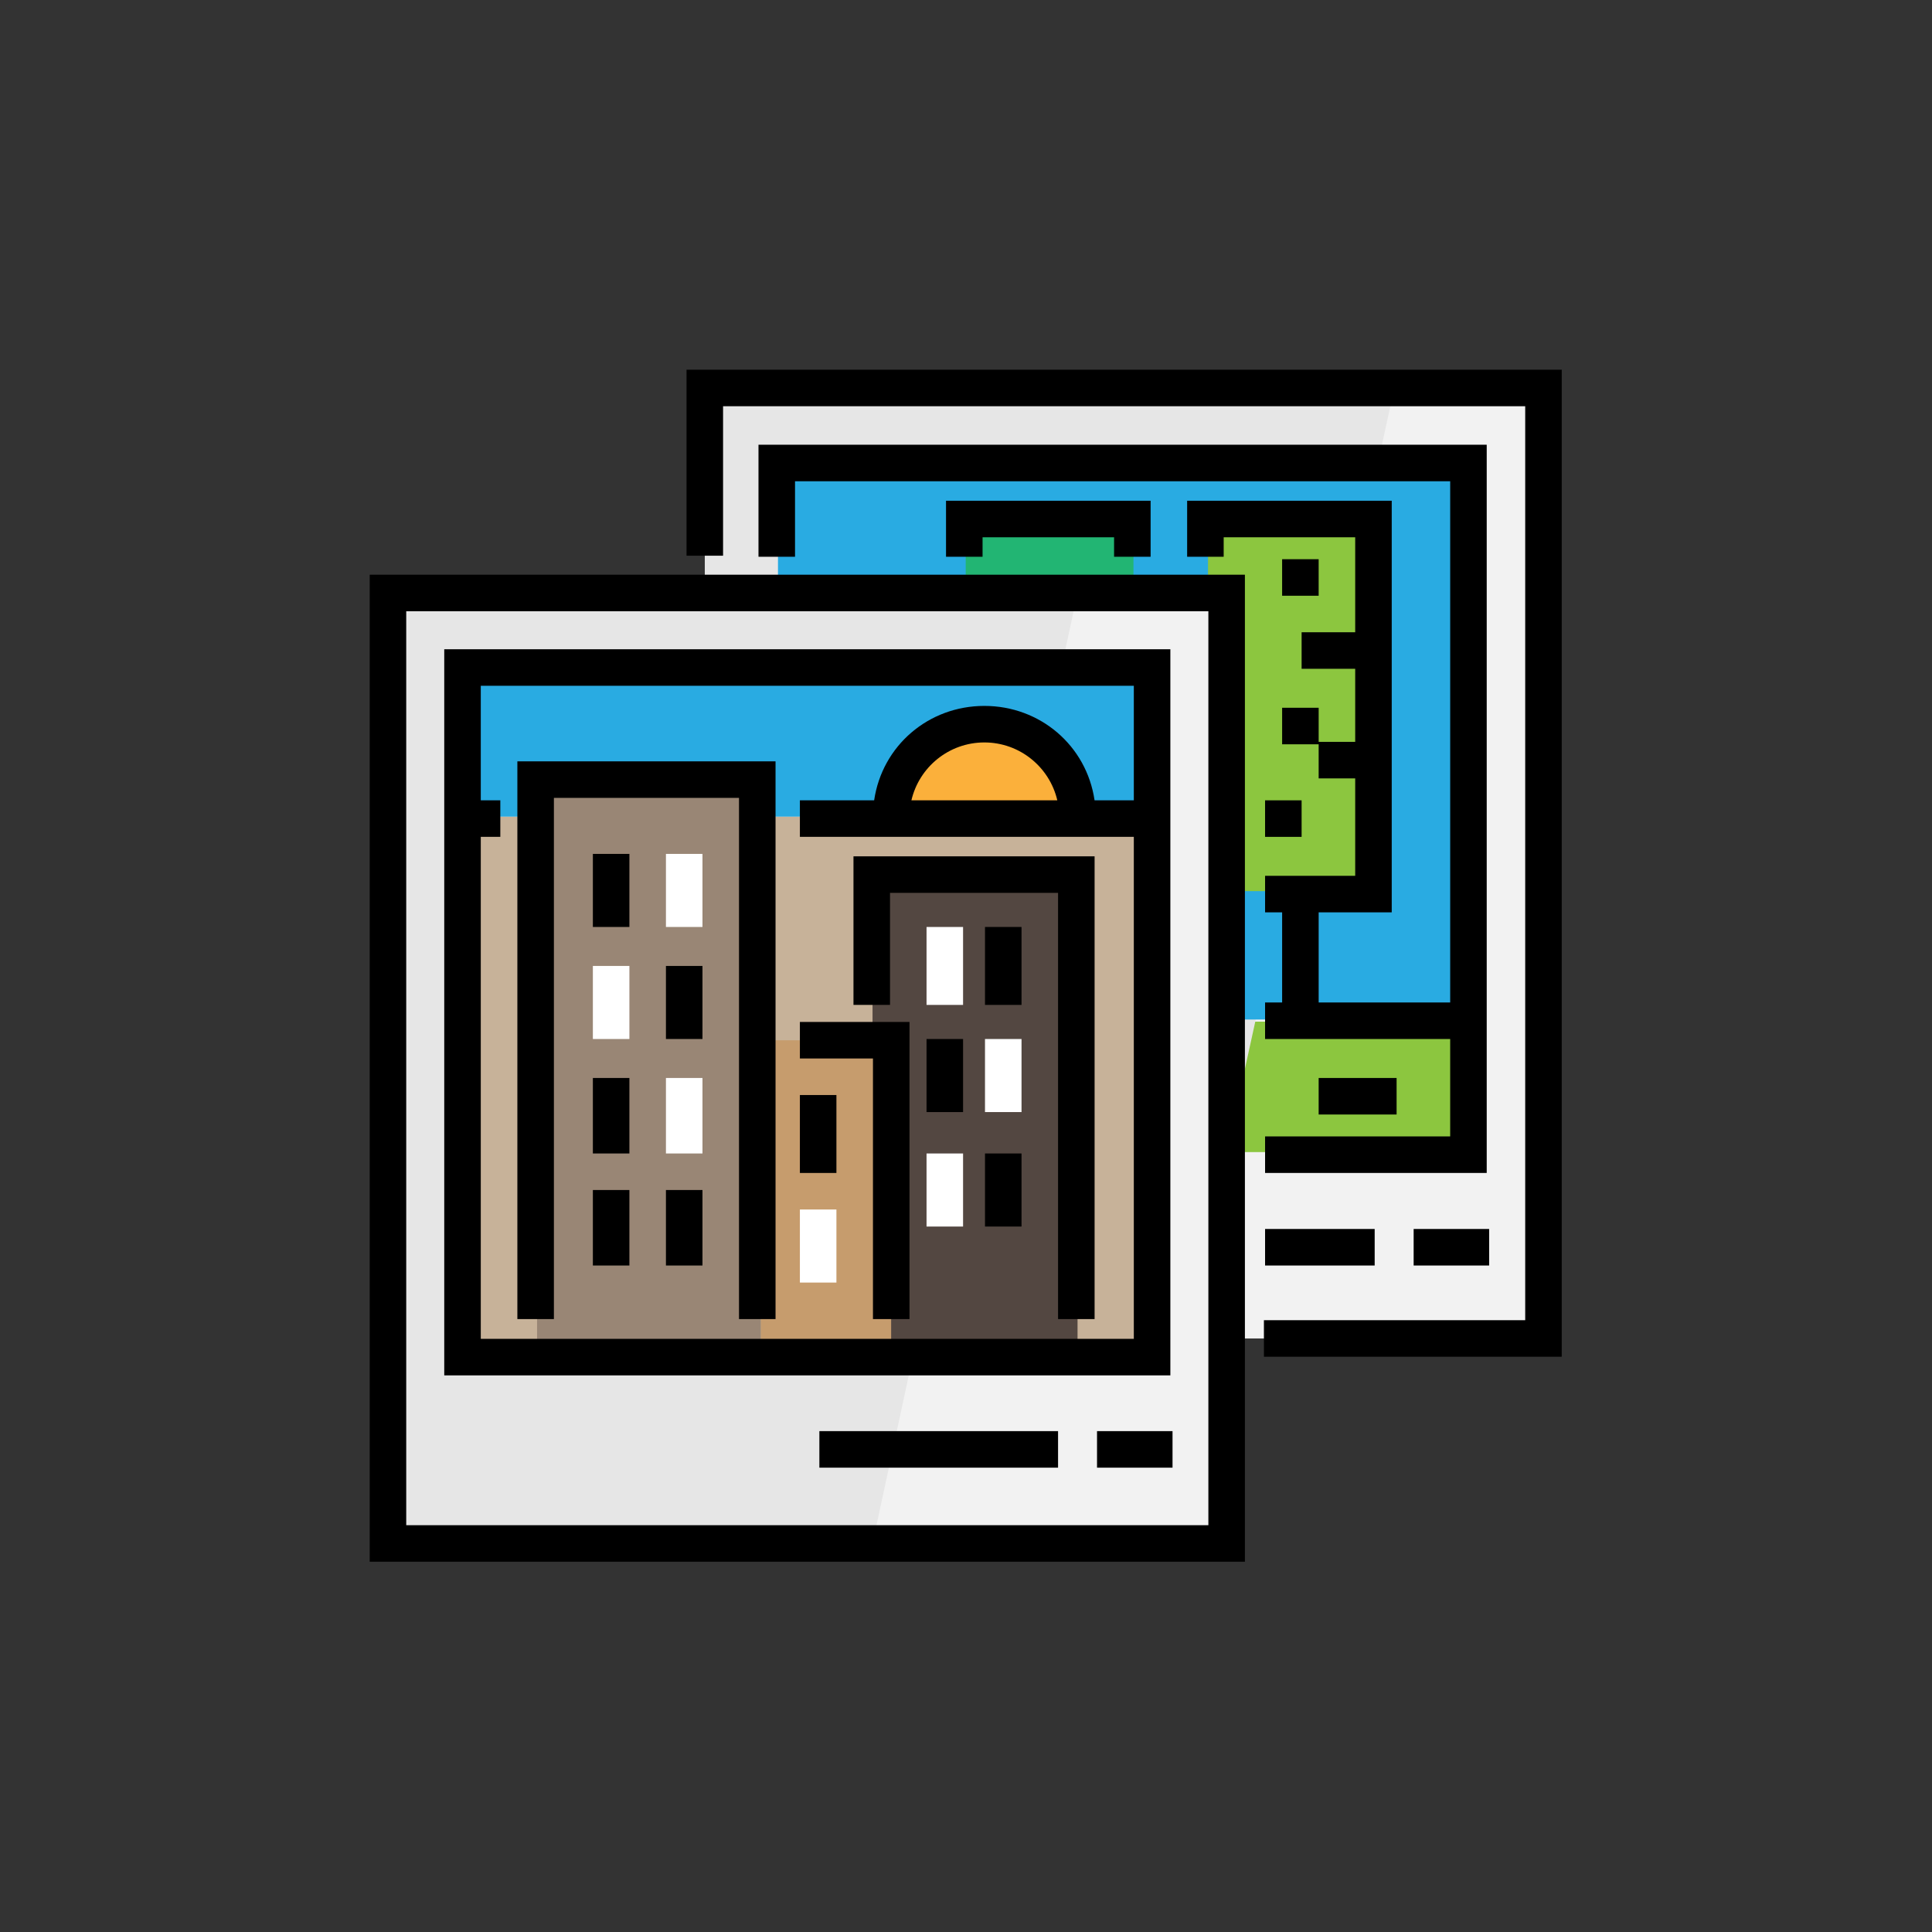 <?xml version="1.0"?>
<svg xmlns="http://www.w3.org/2000/svg" xmlns:xlink="http://www.w3.org/1999/xlink" version="1.1" id="Layer_1" x="0px" y="0px" viewBox="0 0 512 512" style="enable-background:new 0 0 512 512;" xml:space="preserve" width="512px" height="512px" class=""><rect x="0" y="0" width="512" height="512" fill="#333333" stroke="none"/><g transform="matrix(0.617 0 0 0.617 97.974 97.974)"><rect x="143.933" y="7.846" style="fill:#F2F2F2;" width="360.225" height="408.251" data-original="#F2F2F2"/><rect x="368.071" y="280.02" style="fill:#8CC63F;" width="104.066" height="56.029" data-original="#8CC63F"/><polygon style="fill:#E6E6E6;" points="368.07,336.049 368.07,95.9 143.93,95.9 143.93,7.846 440.115,7.846 " data-original="#E6E6E6"/><polygon style="fill:#29ABE2;" points="368.07,39.548 175.36,39.548 175.36,96.037 367.843,96.037 367.843,279.105 472.453,279.105   472.453,95.9 472.453,39.548 " data-original="#29ABE2" class=""/><rect x="360.068" y="63.875" style="fill:#8CC63F;" width="72.045" height="160.095" data-original="#8CC63F"/><rect x="7.846" y="95.896" style="fill:#F2F2F2;" width="360.225" height="408.251" data-original="#F2F2F2"/><rect x="256.002" y="63.875" style="fill:#22B573;" width="72.045" height="32.02" data-original="#22B573"/><polygon style="fill:#E6E6E6;" points="215.975,504.154 7.846,504.154 7.846,95.9 304.031,95.9 " data-original="#E6E6E6"/><rect x="39.867" y="191.959" style="fill:#C7B299;" width="296.182" height="232.14" data-original="#C7B299"/><rect x="215.978" y="215.978" style="fill:#534741;" width="88.05" height="208.132" data-original="#534741"/><rect x="167.941" y="288.023" style="fill:#C69C6D;" width="56.029" height="136.087" data-original="#C69C6D"/><rect x="39.867" y="127.917" style="fill:#29ABE2;" width="296.182" height="64.042" data-original="#29ABE2" class=""/><rect x="71.889" y="175.954" style="fill:#998675;" width="96.063" height="248.156" data-original="#998675"/><path style="fill:#FBB03B;" d="M223.981,191.96c0-22.105,17.92-40.025,40.025-40.025c22.105,0,40.025,17.92,40.025,40.025" data-original="#FBB03B"/><path d="M375.915,512H0.001V88.054h375.915V512z M15.692,496.309h344.532V103.746H15.692V496.309z" data-original="#000000"/><polygon points="511.999,423.945 384.08,423.945 384.08,408.253 496.308,408.253 496.308,15.691 151.776,15.691 151.776,79.891   136.085,79.891 136.085,0 511.999,0 " data-original="#000000"/><polygon points="174.314,407.775 158.623,407.775 158.623,183.91 79.119,183.91 79.119,407.775 63.428,407.775 63.428,168.218   174.314,168.218 " data-original="#000000"/><rect x="95.855" y="207.975" width="15.691" height="31.383" data-original="#000000"/><g>
	<rect x="127.238" y="207.975" style="fill:#FFFFFF" width="15.692" height="31.383" data-original="#FFFFFF" class="active-path"/>
	<rect x="95.855" y="256.096" style="fill:#FFFFFF" width="15.691" height="31.383" data-original="#FFFFFF" class="active-path"/>
</g><rect x="127.238" y="256.096" width="15.692" height="31.383" data-original="#000000"/><rect x="95.855" y="304.216" width="15.691" height="32.429" data-original="#000000"/><rect x="127.238" y="304.216" style="fill:#FFFFFF" width="15.692" height="32.429" data-original="#FFFFFF" class="active-path"/><rect x="95.855" y="352.337" width="15.691" height="32.429" data-original="#000000"/><rect x="127.238" y="352.337" width="15.692" height="32.429" data-original="#000000"/><polygon points="231.85,407.775 216.158,407.775 216.158,295.842 184.775,295.842 184.775,280.151 231.85,280.151 " data-original="#000000"/><rect x="184.773" y="311.539" width="15.691" height="33.475" data-original="#000000"/><rect x="184.773" y="360.706" style="fill:#FFFFFF" width="15.691" height="31.383" data-original="#FFFFFF" class="active-path"/><polygon points="311.353,407.775 295.662,407.775 295.662,224.707 223.481,224.707 223.481,272.828 207.789,272.828   207.789,209.016 311.353,209.016 " data-original="#000000"/><rect x="239.17" y="239.358" style="fill:#FFFFFF" width="15.691" height="33.475" data-original="#FFFFFF" class="active-path"/><rect x="264.277" y="239.358" width="15.691" height="33.475" data-original="#000000"/><rect x="239.17" y="287.479" width="15.691" height="31.383" data-original="#000000"/><g>
	<rect x="264.277" y="287.479" style="fill:#FFFFFF" width="15.691" height="31.383" data-original="#FFFFFF" class="active-path"/>
	<rect x="239.17" y="336.645" style="fill:#FFFFFF" width="15.691" height="31.383" data-original="#FFFFFF" class="active-path"/>
</g><rect x="264.277" y="336.645" width="15.691" height="31.383" data-original="#000000"/><polygon points="479.775,345.009 384.58,345.009 384.58,329.317 464.084,329.317 464.084,47.917 182.683,47.917 182.683,80.346   166.992,80.346 166.992,32.225 479.775,32.225 " data-original="#000000"/><rect x="193.142" y="455.901" width="102.518" height="15.691" data-original="#000000"/><rect x="312.397" y="455.901" width="32.429" height="15.691" data-original="#000000"/><rect x="448.39" y="369.074" width="32.429" height="15.691" data-original="#000000"/><rect x="384.578" y="369.074" width="47.074" height="15.691" data-original="#000000"/><path d="M311.341,184.956c-3.458-23.501-23.367-40.548-47.336-40.548s-43.878,17.047-47.336,40.548h-31.895v15.691h151.684v-15.691  H311.341z M264.006,160.099c15.228,0,28.01,10.607,31.331,24.856h-62.662C235.994,170.707,248.777,160.099,264.006,160.099z" data-original="#000000"/><path d="M32.021,120.074V431.95h311.875V120.074H32.021z M328.204,416.259H47.712V200.647h8.393v-15.691h-8.393v-49.19h280.492  V416.259z" data-original="#000000"/><rect x="384.578" y="271.787" width="87.872" height="15.691" data-original="#000000"/><polygon points="335.414,80.346 319.722,80.346 319.722,71.977 263.233,71.977 263.233,80.346 247.541,80.346 247.541,56.285   335.414,56.285 " data-original="#000000"/><polygon points="438.978,56.285 351.105,56.285 351.105,80.346 366.797,80.346 366.797,71.977 423.286,71.977 423.286,112.775   400.272,112.775 400.272,128.466 423.286,128.466 423.286,159.849 407.595,159.849 407.595,145.204 391.903,145.204   391.903,160.895 407.595,160.895 407.595,175.541 423.286,175.541 423.286,217.385 384.58,217.385 384.58,233.076 391.903,233.076   391.903,279.105 407.595,279.105 407.595,233.076 438.978,233.076 " data-original="#000000"/><rect x="384.578" y="184.961" width="15.691" height="15.691" data-original="#000000"/><rect x="391.901" y="81.397" width="15.691" height="15.691" data-original="#000000"/><rect x="407.592" y="304.216" width="33.475" height="15.691" data-original="#000000"/></g> </svg>
